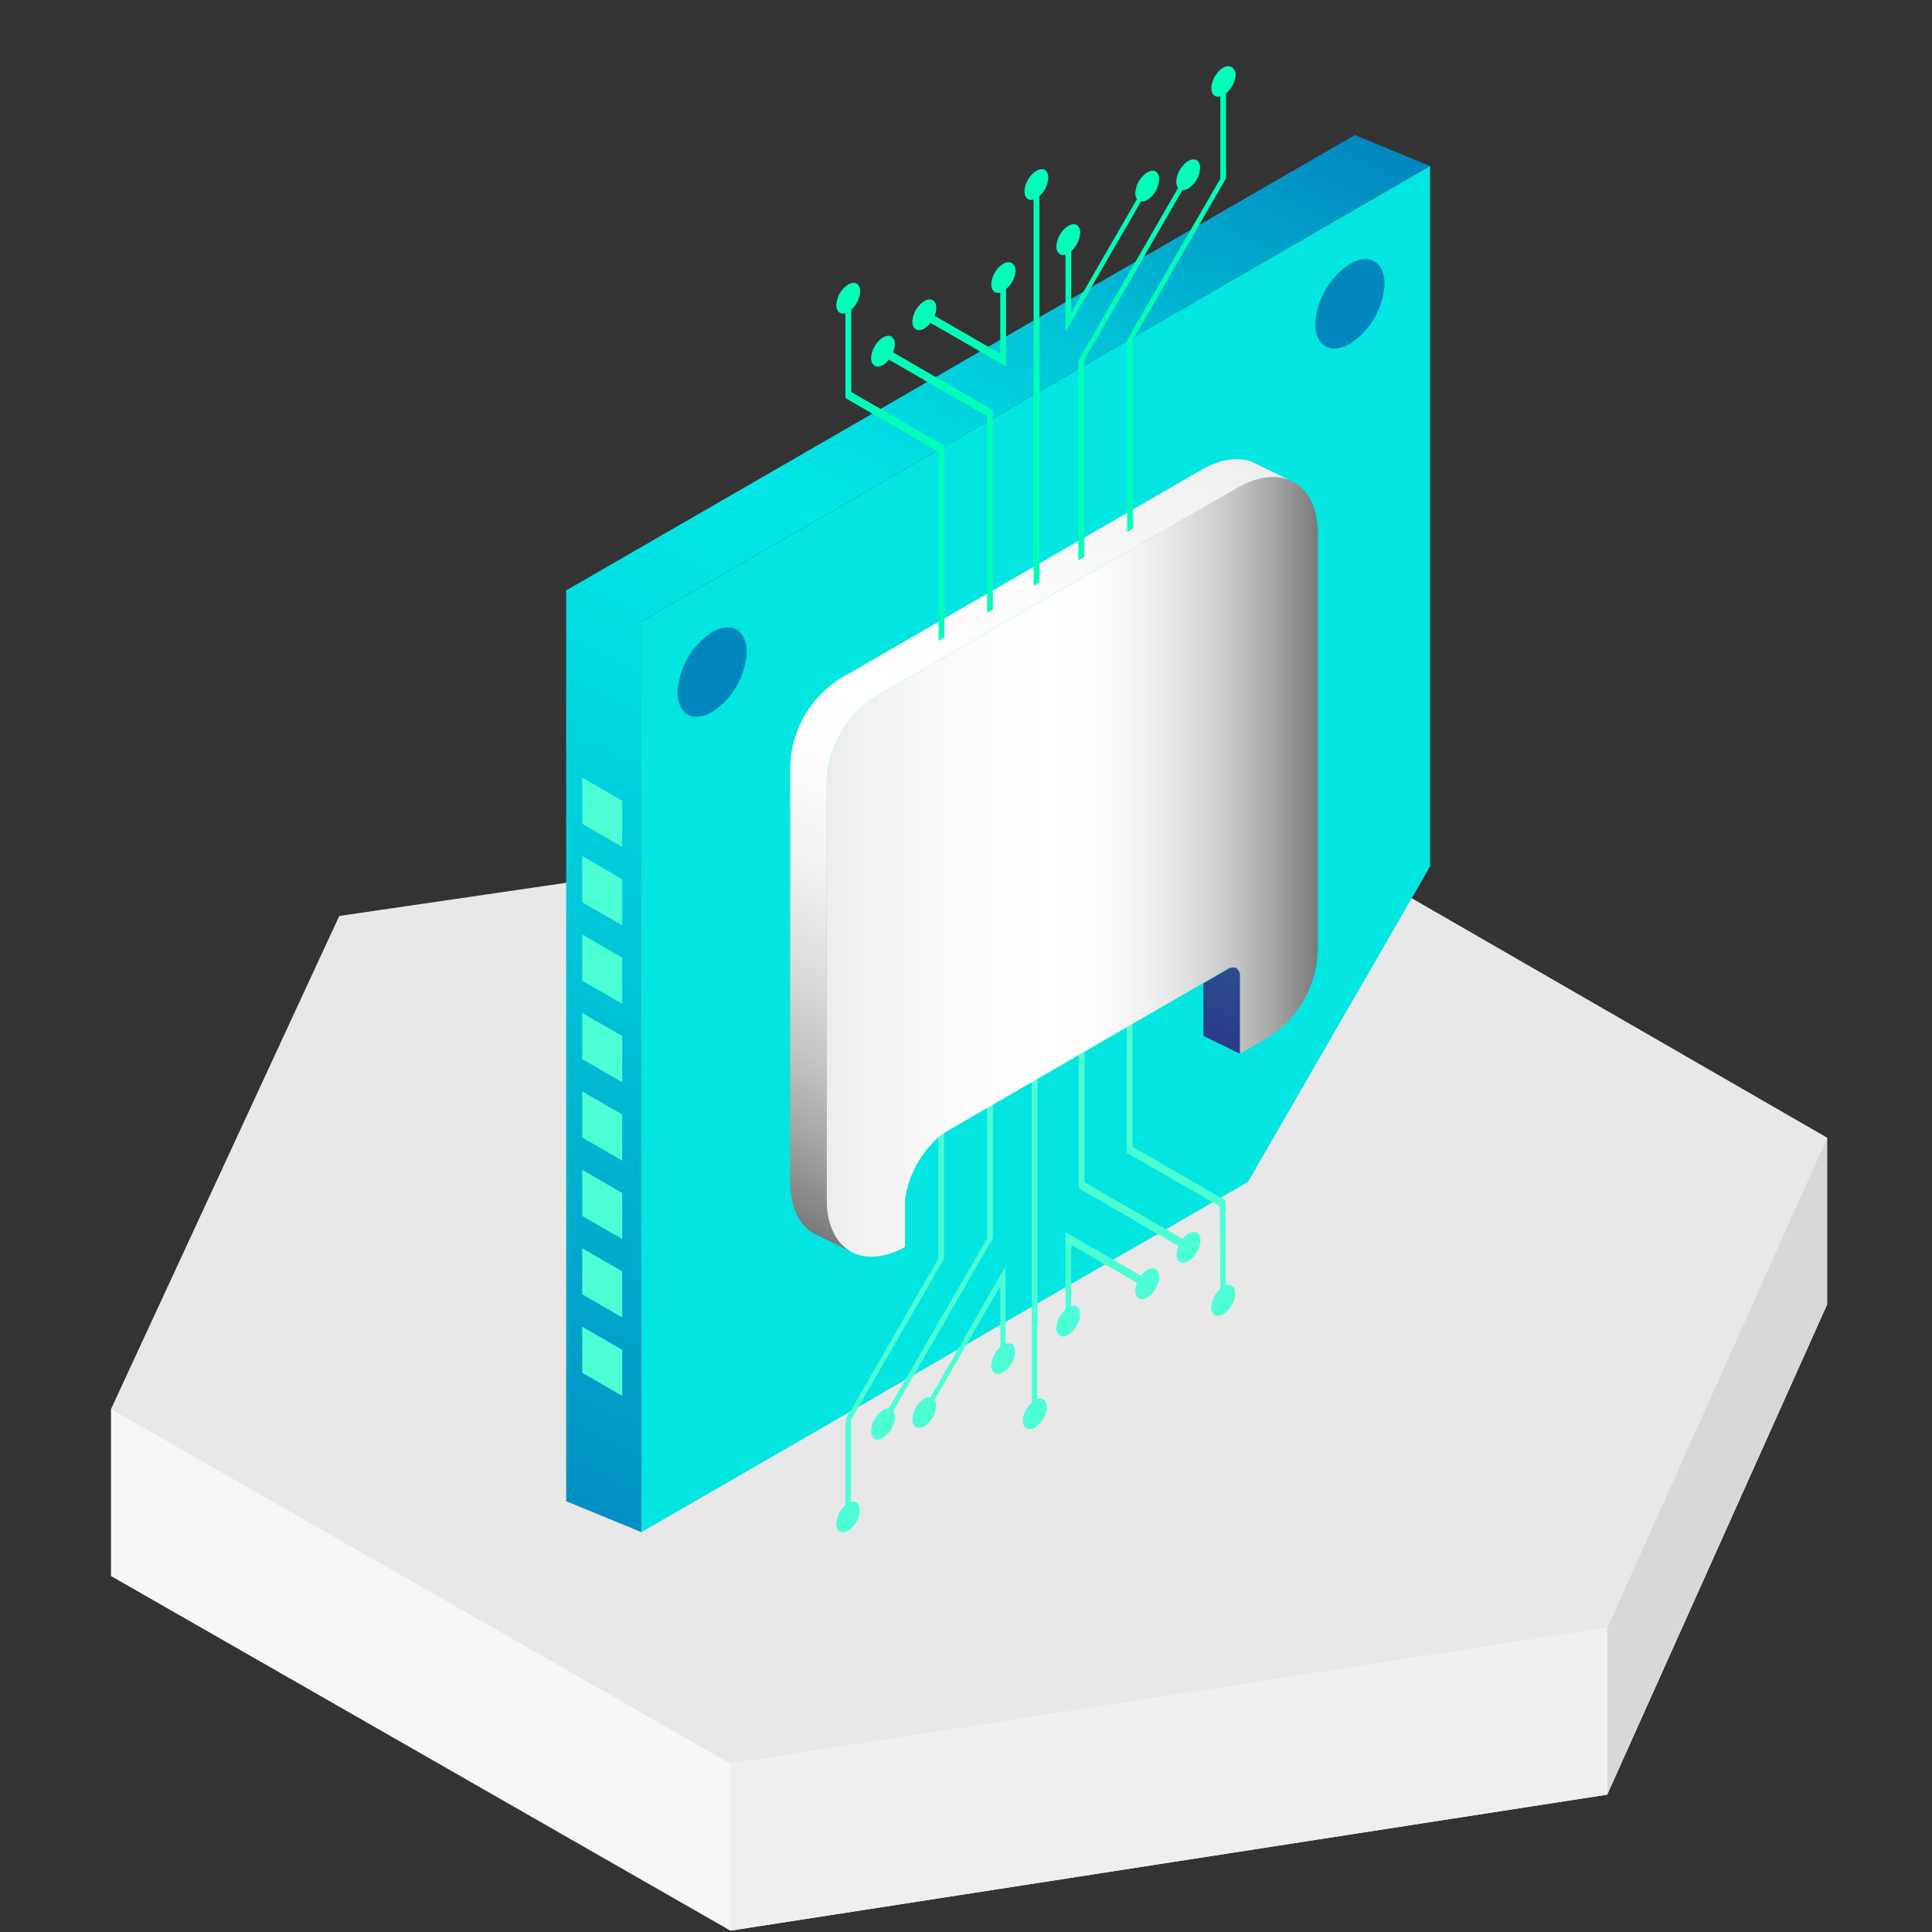 <svg id="图层_1" data-name="图层 1" xmlns="http://www.w3.org/2000/svg" xmlns:xlink="http://www.w3.org/1999/xlink" viewBox="0 0 200 200"><rect x="0" y="0" width="200" height="200" fill="#333333" stroke="none"/><defs><style>.cls-1{fill:#f7f7f7;}.cls-2{fill:#d8d8d8;}.cls-3{fill:#e8e8e8;}.cls-4{fill:#efefef;}.cls-5{fill:url(#未命名的渐变_8);}.cls-6{fill:#03e5e1;}.cls-7{fill:#0186be;}.cls-8{fill:#4cffd5;}.cls-9{fill:url(#未命名的渐变_58);}.cls-10{fill:url(#Degradado_sin_nombre_19);}.cls-11{fill:url(#未命名的渐变_58-2);}.cls-12{fill:#01ffb9;}</style><linearGradient id="未命名的渐变_8" x1="120.19" y1="3.87" x2="46.3" y2="158.42" gradientUnits="userSpaceOnUse"><stop offset="0" stop-color="#0186be"/><stop offset="0.05" stop-color="#0196c5"/><stop offset="0.18" stop-color="#00c1d7"/><stop offset="0.29" stop-color="#00dce2"/><stop offset="0.35" stop-color="#00e6e6"/><stop offset="0.47" stop-color="#00dde2"/><stop offset="0.66" stop-color="#00c3d7"/><stop offset="0.9" stop-color="#019ac6"/><stop offset="1" stop-color="#0186be"/></linearGradient><linearGradient id="未命名的渐变_58" x1="85.58" y1="89.73" x2="136.42" y2="89.73" gradientUnits="userSpaceOnUse"><stop offset="0" stop-color="#ededed"/><stop offset="0.23" stop-color="#fafafa"/><stop offset="0.45" stop-color="#fff"/><stop offset="0.56" stop-color="#fcfcfc"/><stop offset="0.65" stop-color="#f1f1f1"/><stop offset="0.74" stop-color="#dfdfdf"/><stop offset="0.83" stop-color="#c6c6c6"/><stop offset="0.91" stop-color="#a6a6a6"/><stop offset="0.99" stop-color="#7f7f7f"/><stop offset="1" stop-color="#7a7a7a"/></linearGradient><linearGradient id="Degradado_sin_nombre_19" x1="152.86" y1="57.49" x2="107.17" y2="140.39" gradientUnits="userSpaceOnUse"><stop offset="0.07" stop-color="#3aa8c1"/><stop offset="0.73" stop-color="#252279"/><stop offset="0.81" stop-color="#252d7c"/><stop offset="0.96" stop-color="#254c85"/><stop offset="0.97" stop-color="#254e86"/></linearGradient><linearGradient id="未命名的渐变_58-2" x1="120.84" y1="39.84" x2="75.15" y2="122.74" xlink:href="#未命名的渐变_58"/></defs><title>Folderlocal-view-nodes-b</title><polygon class="cls-1" points="189.14 135.05 166.38 185.78 75.61 199.86 11.49 163.15 11.49 145.87 189.14 117.77 189.14 135.05"/><polygon class="cls-2" points="189.14 135.05 166.38 185.78 166.38 168.5 189.14 117.77 189.14 135.05"/><polygon class="cls-3" points="189.14 117.77 166.38 168.5 75.61 182.58 11.49 145.87 35.12 94.82 126.22 81.5 189.14 117.77"/><polygon class="cls-4" points="166.38 168.5 166.38 185.78 75.61 199.86 75.61 182.58 166.38 168.5"/><polygon class="cls-5" points="140.26 13.98 58.61 61.12 58.61 155.4 66.4 158.61 66.4 64.33 148.04 17.19 140.26 13.98"/><polygon class="cls-6" points="148.04 89.69 148.04 17.19 66.4 64.33 66.4 158.61 129.19 122.35 148.04 89.69"/><path class="cls-7" d="M77.3,67.51a7.91,7.91,0,0,1-3.58,6.2c-2,1.15-3.58.22-3.58-2.07a7.91,7.91,0,0,1,3.58-6.2C75.7,64.3,77.3,65.22,77.3,67.51Z"/><path class="cls-7" d="M143.33,29.39a7.91,7.91,0,0,1-3.58,6.2c-2,1.14-3.59.22-3.59-2.07a7.92,7.92,0,0,1,3.59-6.2C141.73,26.17,143.33,27.1,143.33,29.39Z"/><polygon class="cls-8" points="64.41 139.73 64.41 144.5 60.27 142.11 60.27 137.34 64.41 139.73"/><polygon class="cls-8" points="64.41 131.61 64.41 136.38 60.27 133.99 60.27 129.22 64.41 131.61"/><polygon class="cls-8" points="64.41 123.49 64.41 128.26 60.27 125.88 60.27 121.1 64.41 123.49"/><polygon class="cls-8" points="64.41 115.37 64.41 120.14 60.27 117.76 60.27 112.98 64.41 115.37"/><polygon class="cls-8" points="64.41 107.25 64.41 112.03 60.27 109.64 60.27 104.86 64.41 107.25"/><polygon class="cls-8" points="64.41 99.13 64.41 103.91 60.27 101.52 60.27 96.74 64.41 99.13"/><polygon class="cls-8" points="64.41 91.01 64.41 95.79 60.27 93.4 60.27 88.62 64.41 91.01"/><polygon class="cls-8" points="64.41 82.89 64.41 87.67 60.27 85.28 60.27 80.5 64.41 82.89"/><path class="cls-8" d="M110.59,138.17a2.72,2.72,0,0,0,1.23-2.13c0-.66-.39-1-.93-.84v-6.33l6.81,3.92a2.18,2.18,0,0,0-.17.81c0,.79.55,1.11,1.23.71a2.7,2.7,0,0,0,1.23-2.13c0-.78-.55-1.1-1.23-.71a2.4,2.4,0,0,0-.65.59l-7.81-4.51v8a2.75,2.75,0,0,0-.94,1.92C109.36,138.25,109.91,138.57,110.59,138.17Zm11.21-8.33c0,.78.55,1.1,1.23.71a2.75,2.75,0,0,0,1.24-2.14c0-.78-.56-1.1-1.24-.71a2.21,2.21,0,0,0-.6.55l-10.17-5.87V102.06l-.6.34V123L122,129A2.32,2.32,0,0,0,121.8,129.84Zm4.53,3.58a2.77,2.77,0,0,0-.93,1.9c0,.79.55,1.11,1.23.72a2.75,2.75,0,0,0,1.24-2.14c0-.67-.41-1-1-.83v-8.8l-9.65-5.57V99.16l-.59.35v19.82l9.65,5.57Zm-30,11.21a1.06,1.06,0,0,0-.65.16,2.72,2.72,0,0,0-1.23,2.13c0,.79.55,1.11,1.23.72a2.72,2.72,0,0,0,1.24-2.14,1.08,1.08,0,0,0-.17-.61l6.8-11.78v6.33a2.79,2.79,0,0,0-.93,1.91c0,.78.55,1.1,1.23.71a2.73,2.73,0,0,0,1.24-2.13c0-.67-.41-1-1-.84v-8Zm-8.52,13.82A2.72,2.72,0,0,0,89,156.32c0-.66-.39-1-.92-.84V147l9.65-16.71V110.42l-.6.35v19.54L87.52,147v8.8a2.75,2.75,0,0,0-.94,1.92C86.58,158.53,87.13,158.84,87.81,158.45ZM91.41,146a2.74,2.74,0,0,0-1.23,2.14c0,.78.55,1.1,1.23.71a2.74,2.74,0,0,0,1.23-2.14,1,1,0,0,0-.19-.64l10.33-17.9v-20.6l-.6.34v20.32L92,145.8A1.07,1.07,0,0,0,91.41,146Zm16-8.75V104.84l-.6.34v40a2.76,2.76,0,0,0-.92,1.91c0,.78.55,1.1,1.23.71a2.75,2.75,0,0,0,1.24-2.14c0-.67-.41-1-1-.83v-7.62"/><path class="cls-9" d="M136.42,55.2c0-2.45-.89-4.37-2.44-5.27s-3.66-.7-5.79.52l-37,21.37a11,11,0,0,0-5.61,9.71v42.73c0,2.45.89,4.37,2.44,5.27s3.58.71,5.67-.45v-4.93a10.62,10.62,0,0,1,3.93-6.81l29.39-17a1,1,0,0,1,.95-.15,1,1,0,0,1,.36.91v8l2.49-1.44a11,11,0,0,0,5.61-9.71Z"/><path class="cls-10" d="M128,100.22a1,1,0,0,0-.95.15l-2.47,1.43v5.45l3.78,1.83v-8A1,1,0,0,0,128,100.22Z"/><path class="cls-11" d="M85.58,124.26V81.53a11,11,0,0,1,5.61-9.71l37-21.37c2.13-1.22,4.24-1.41,5.79-.52L130.2,48.1c-1.55-.9-3.66-.71-5.79.52L87.41,70A11.07,11.07,0,0,0,81.8,79.7v42.72c0,2.46.89,4.38,2.44,5.27L88,129.53C86.47,128.63,85.58,126.71,85.58,124.26Z"/><path class="cls-12" d="M103.85,27.31a2.7,2.7,0,0,0-1.23,2.13c0,.66.4,1,.93.84v6.33l-6.8-3.92a2.4,2.4,0,0,0,.17-.81c0-.79-.55-1.11-1.23-.71a2.69,2.69,0,0,0-1.24,2.13c0,.78.55,1.1,1.24.71a2.53,2.53,0,0,0,.64-.59l7.81,4.51v-8a2.76,2.76,0,0,0,1-1.92C105.09,27.23,104.53,26.91,103.85,27.31ZM92.64,35.64c0-.78-.55-1.1-1.23-.71a2.74,2.74,0,0,0-1.23,2.14c0,.78.55,1.1,1.23.71a2.24,2.24,0,0,0,.61-.55l10.16,5.87V63.42l.6-.34V42.47l-10.33-6A2.32,2.32,0,0,0,92.64,35.64Zm-4.52-3.58a2.76,2.76,0,0,0,.92-1.9c0-.79-.55-1.11-1.23-.72a2.74,2.74,0,0,0-1.23,2.14c0,.67.4,1,.94.83v8.8l9.65,5.57V66.32l.6-.35V46.15l-9.65-5.57Zm30-11.21a1.06,1.06,0,0,0,.65-.16A2.72,2.72,0,0,0,120,18.56c0-.79-.55-1.11-1.23-.72A2.74,2.74,0,0,0,117.53,20a1,1,0,0,0,.17.61l-6.81,11.78V26a2.75,2.75,0,0,0,.93-1.91c0-.78-.55-1.1-1.23-.71a2.72,2.72,0,0,0-1.23,2.13c0,.67.4,1,.94.84v8ZM126.63,7a2.72,2.72,0,0,0-1.23,2.13c0,.66.4,1,.93.84v8.52l-9.65,16.71V55.06l.59-.35V35.17l9.65-16.71V9.66a2.76,2.76,0,0,0,1-1.92C127.87,7,127.31,6.64,126.63,7ZM123,19.52a2.75,2.75,0,0,0,1.24-2.14c0-.78-.56-1.1-1.24-.71a2.74,2.74,0,0,0-1.23,2.14,1,1,0,0,0,.19.64l-10.33,17.9V58l.6-.34V37.29l10.17-17.61A1,1,0,0,0,123,19.52Zm-16,8.75V60.64l.6-.34v-40a2.76,2.76,0,0,0,.92-1.91c0-.78-.55-1.1-1.23-.71a2.74,2.74,0,0,0-1.23,2.14c0,.67.4,1,.94.83v7.62"/></svg>